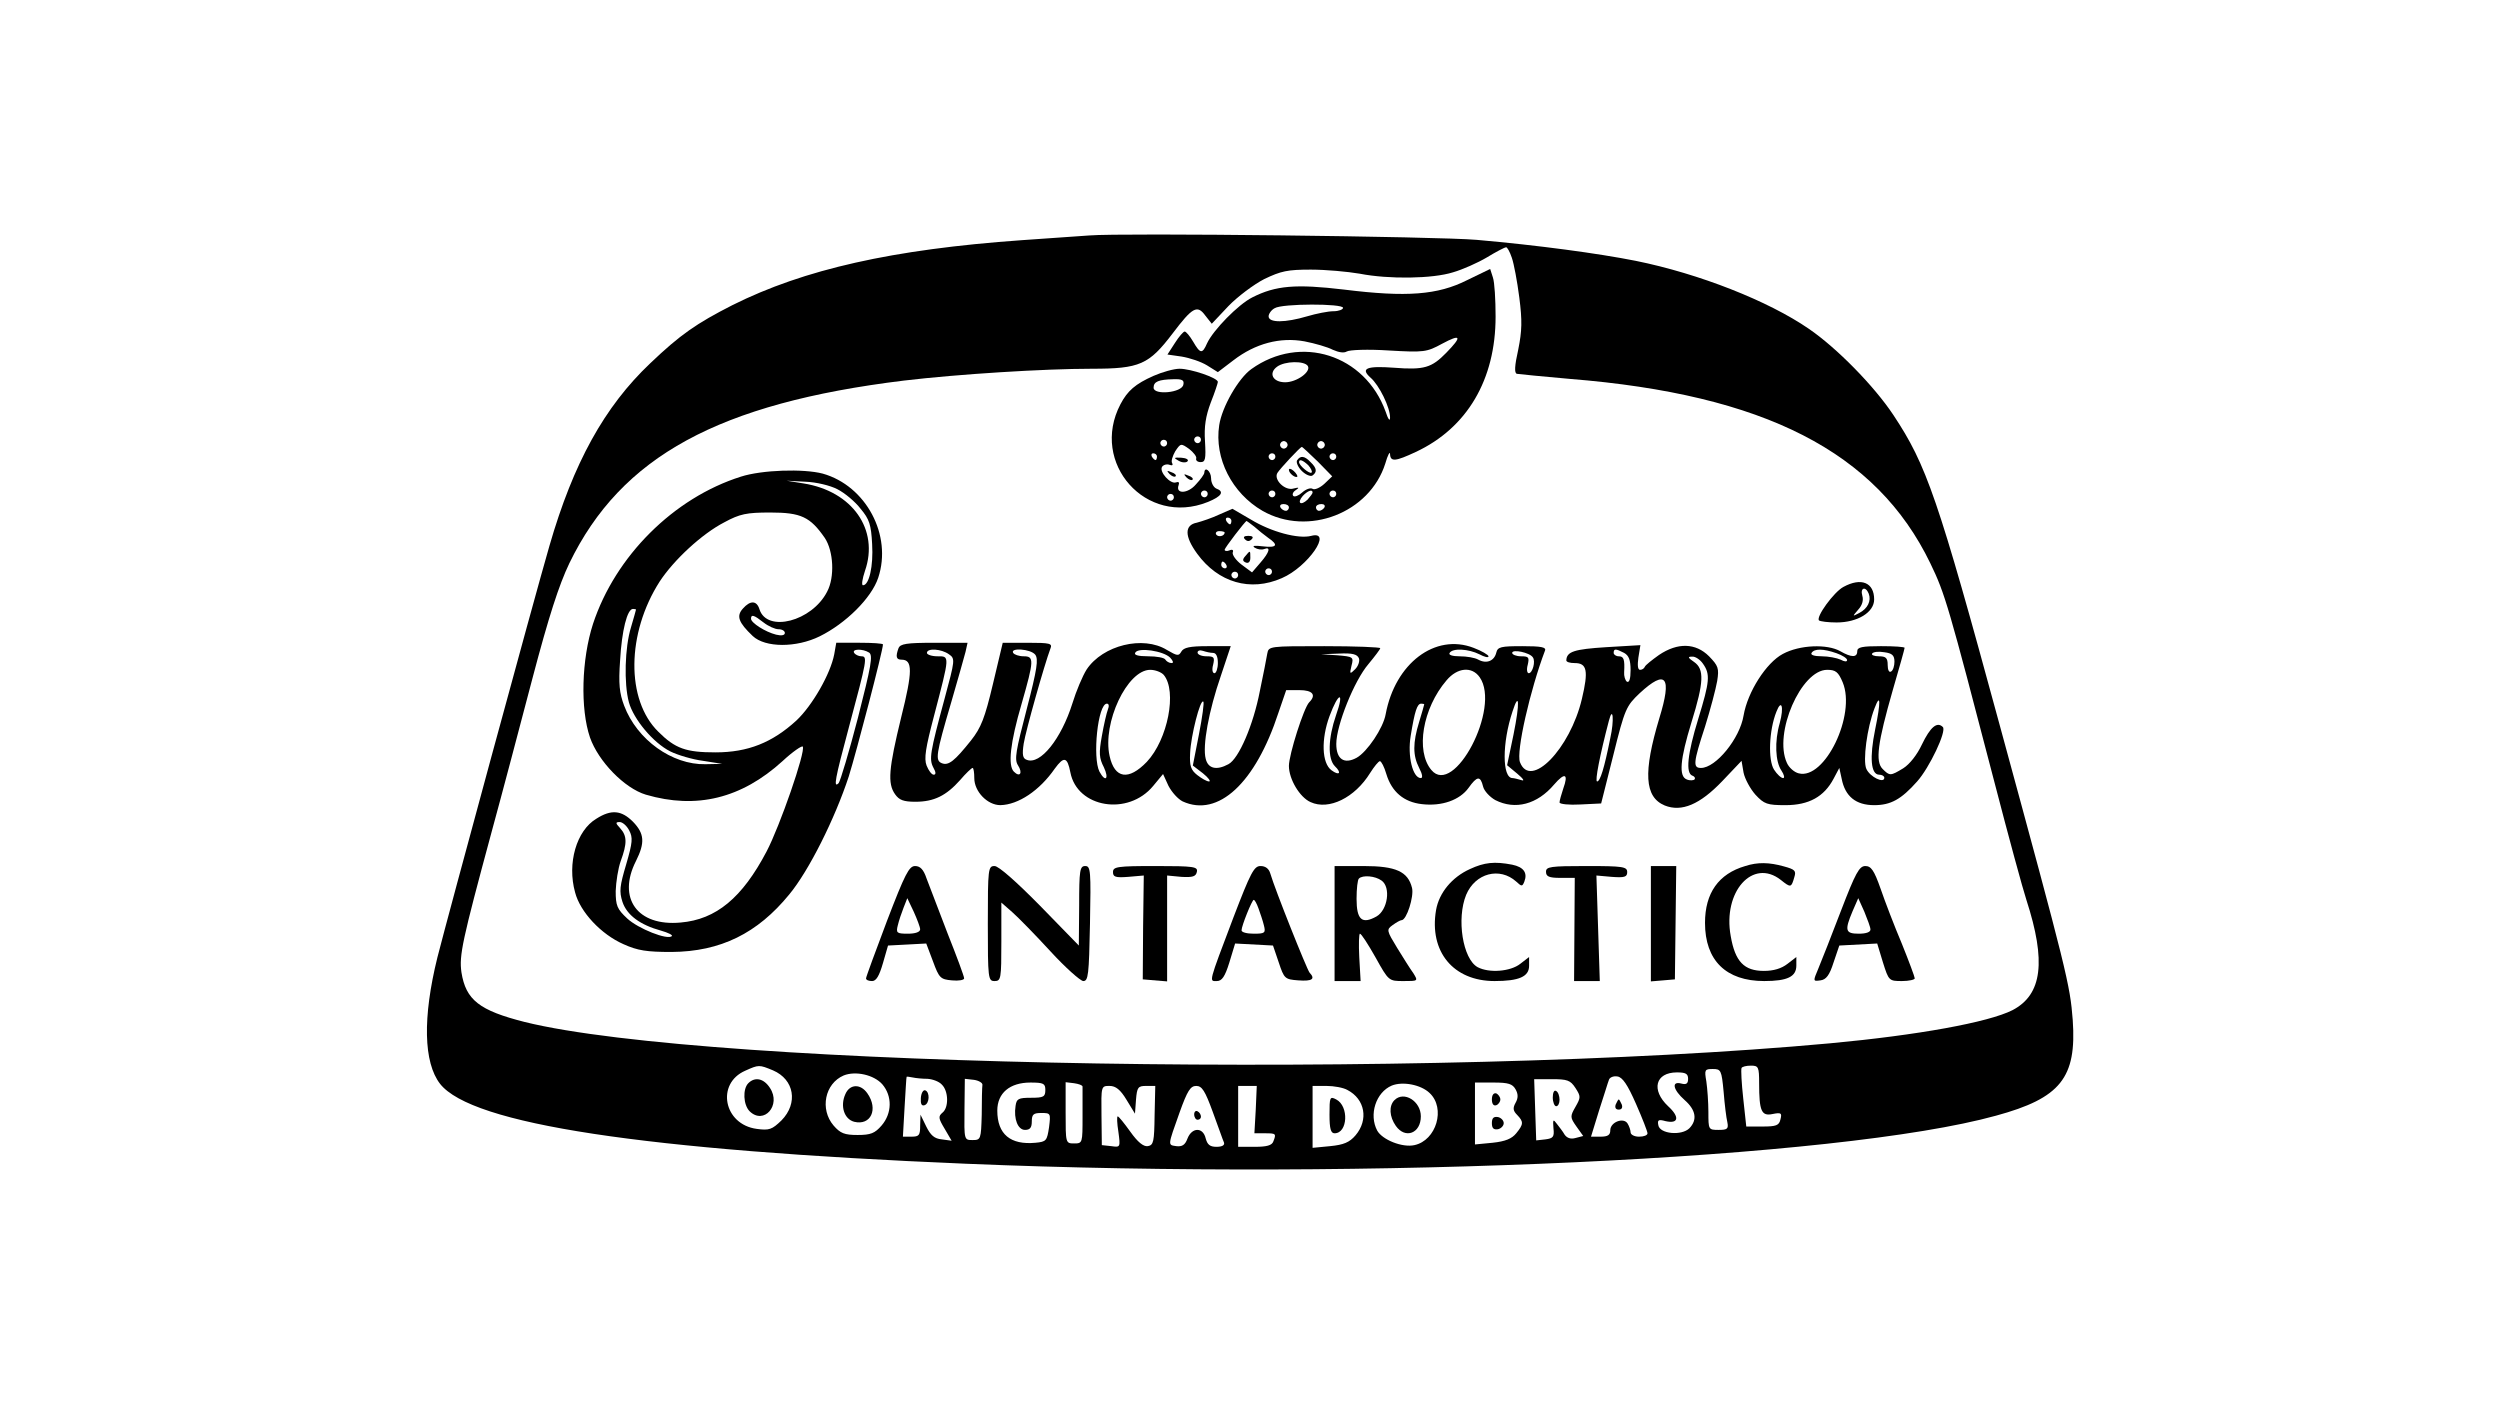 <?xml version="1.0" standalone="no"?>
<!DOCTYPE svg PUBLIC "-//W3C//DTD SVG 20010904//EN"
 "http://www.w3.org/TR/2001/REC-SVG-20010904/DTD/svg10.dtd">
<svg version="1.0" xmlns="http://www.w3.org/2000/svg"
 width="739pt" height="415pt" viewBox="0 0 739 415"
 preserveAspectRatio="xMidYMid meet">

<g transform="translate(0,415) scale(0.1,-0.1)"
fill="#000000" stroke="none">
<path d="M3220 3454 c-25 -2 -115 -8 -200 -14 -381 -27 -643 -86 -855 -192
-106 -54 -154 -87 -243 -172 -135 -128 -227 -294 -298 -540 -45 -155 -300
-1094 -331 -1216 -44 -178 -41 -311 8 -374 94 -119 598 -196 1554 -236 1198
-50 2583 14 3045 142 191 52 239 112 227 283 -8 104 -16 138 -216 872 -183
673 -216 768 -314 916 -57 86 -168 199 -250 255 -119 82 -324 163 -512 201
-111 22 -288 46 -470 62 -114 10 -1049 21 -1145 13z m1249 -66 c6 -17 16 -70
22 -117 9 -69 8 -99 -3 -154 -11 -49 -12 -70 -4 -72 6 -1 76 -8 156 -15 576
-46 907 -216 1066 -545 44 -91 53 -123 189 -645 42 -162 85 -320 95 -350 59
-182 47 -280 -41 -326 -71 -36 -280 -74 -539 -98 -1176 -108 -3314 -72 -3859
63 -134 34 -174 65 -187 147 -7 50 2 92 89 414 31 113 85 318 121 455 48 182
78 275 109 340 153 316 442 473 989 540 160 19 413 35 556 35 141 0 168 12
238 104 59 78 73 86 97 53 l19 -24 49 52 c27 28 75 64 106 80 50 24 69 28 138
28 44 0 109 -6 144 -12 87 -17 216 -15 276 4 28 8 73 28 100 44 28 17 53 30
57 30 3 1 11 -13 17 -31z m-2184 -2402 c63 -27 75 -97 25 -148 -28 -27 -36
-30 -73 -25 -98 13 -121 134 -34 172 40 18 41 18 82 1z m2915 -38 c0 -83 7
-98 40 -91 25 5 28 3 23 -16 -4 -18 -13 -21 -53 -21 l-48 0 -9 83 c-5 45 -7
85 -5 90 2 4 14 7 28 7 22 0 24 -4 24 -52z m-105 -25 c3 -38 8 -78 11 -90 4
-20 0 -23 -26 -23 -30 0 -30 1 -30 53 0 28 -3 69 -6 90 -6 35 -5 37 19 37 24
0 26 -3 32 -67z m-2487 22 c30 -35 29 -86 -2 -122 -20 -23 -32 -28 -71 -28
-39 0 -51 5 -71 28 -41 48 -26 124 30 148 35 14 89 2 114 -26z m2382 16 c0
-14 -5 -18 -20 -14 -30 8 -25 -18 10 -49 33 -29 38 -58 14 -83 -23 -23 -88
-17 -92 9 -3 15 0 18 21 12 39 -9 43 12 8 44 -51 48 -38 100 26 100 26 0 33
-4 33 -19z m-2248 0 c15 -1 34 -8 42 -17 20 -19 21 -68 2 -83 -13 -11 -12 -17
6 -47 l21 -36 -29 4 c-22 2 -33 12 -46 38 l-17 35 -1 -32 c0 -29 -3 -33 -26
-33 l-25 0 5 88 c3 48 5 88 6 89 0 1 8 0 18 -2 9 -2 29 -4 44 -4z m2094 -74
c19 -43 34 -82 34 -87 0 -6 -11 -10 -25 -10 -14 0 -25 6 -25 13 0 6 -4 18 -9
26 -12 19 -51 4 -51 -20 0 -14 -7 -19 -29 -19 l-28 0 24 78 c14 42 26 83 29
90 2 7 13 12 25 10 15 -2 30 -24 55 -81z m-1932 56 c-1 -7 -2 -47 -2 -88 -2
-73 -3 -75 -27 -75 -25 0 -25 0 -24 91 l1 90 27 -3 c14 -2 26 -9 25 -15z
m1753 -9 c16 -25 16 -28 0 -56 -16 -28 -16 -31 3 -58 l20 -28 -23 -6 c-14 -4
-25 0 -32 10 -5 9 -16 23 -23 32 -11 15 -12 13 -10 -13 3 -26 -1 -30 -24 -33
l-27 -3 -3 90 -3 91 52 0 c46 0 55 -3 70 -26z m-1567 -6 c0 -20 -5 -23 -42
-23 -38 0 -43 -3 -46 -24 -6 -39 7 -71 28 -71 15 0 20 7 20 25 0 21 5 25 28
25 28 0 28 -1 23 -42 -6 -40 -8 -43 -40 -46 -74 -7 -113 25 -113 95 0 52 37
83 98 83 39 0 44 -3 44 -22z m110 10 c0 -5 0 -44 0 -88 0 -79 0 -80 -25 -80
-25 0 -25 1 -25 91 l0 90 25 -3 c14 -2 25 -6 25 -10z m1026 -19 c48 -45 20
-140 -45 -154 -36 -8 -95 16 -110 43 -25 47 -4 113 43 133 32 13 86 3 112 -22z
m254 11 c8 -14 8 -26 0 -40 -9 -16 -7 -24 5 -36 19 -20 19 -27 -3 -54 -13 -16
-32 -24 -70 -28 l-52 -5 0 92 0 91 55 0 c44 0 56 -4 65 -20z m-1150 -31 l25
-41 3 41 c3 37 6 41 30 41 l27 0 -2 -87 c-1 -78 -3 -88 -20 -91 -13 -2 -30 12
-52 43 -18 25 -34 45 -37 45 -3 0 -2 -21 2 -46 6 -45 6 -46 -21 -42 l-28 3 -1
88 c-1 87 -1 87 24 87 18 0 32 -11 50 -41z m255 -36 c16 -43 30 -84 33 -90 3
-8 -5 -13 -22 -13 -19 0 -27 6 -32 25 -8 34 -41 33 -54 -1 -7 -19 -16 -24 -33
-22 -25 4 -26 -1 10 100 23 64 32 78 49 78 17 0 26 -14 49 -77z m127 7 l-4
-70 31 0 c33 0 34 -1 25 -24 -4 -12 -20 -16 -55 -16 l-49 0 0 90 0 90 28 0 27
0 -3 -70z m271 58 c52 -27 63 -88 24 -134 -18 -21 -35 -28 -75 -32 l-52 -5 0
92 0 91 41 0 c22 0 50 -5 62 -12z"/>
<path d="M4337 3322 c-87 -44 -179 -51 -364 -28 -143 17 -202 12 -271 -23 -42
-21 -116 -97 -134 -136 -14 -32 -20 -31 -41 5 -10 17 -21 30 -25 30 -4 0 -17
-15 -29 -34 l-22 -34 42 -6 c24 -4 57 -15 75 -26 l32 -20 46 35 c65 50 138 69
210 56 31 -6 69 -17 84 -25 18 -8 33 -10 41 -5 8 5 64 7 124 3 105 -6 112 -5
158 20 56 30 60 22 12 -27 -43 -44 -65 -51 -154 -44 -82 6 -100 -2 -70 -29 26
-22 59 -90 58 -119 0 -12 -6 -4 -13 18 -61 169 -252 230 -397 126 -38 -27 -87
-112 -95 -166 -15 -98 38 -201 128 -253 135 -77 317 -6 363 140 7 25 14 37 14
28 1 -24 16 -22 76 6 152 71 236 214 236 400 0 50 -3 102 -8 116 l-8 25 -68
-33z m-367 -82 c0 -5 -13 -10 -28 -10 -16 0 -51 -7 -78 -15 -64 -19 -114 -20
-114 0 0 7 8 19 18 24 22 14 202 14 202 1z m-104 -172 c10 -17 -33 -48 -67
-48 -37 0 -50 27 -24 46 23 17 81 18 91 2z m-62 -239 c-3 -5 -10 -7 -15 -3 -5
3 -7 10 -3 15 3 5 10 7 15 3 5 -3 7 -10 3 -15z m110 0 c-3 -5 -10 -7 -15 -3
-5 3 -7 10 -3 15 3 5 10 7 15 3 5 -3 7 -10 3 -15z m-19 -43 l43 -44 -23 -22
c-13 -12 -29 -19 -35 -15 -6 4 -20 -1 -31 -11 -10 -9 -22 -14 -26 -10 -4 4 -1
12 7 17 12 8 10 9 -6 5 -25 -8 -60 26 -48 46 8 13 67 76 72 77 1 1 22 -19 47
-43z m-125 14 c0 -5 -4 -10 -10 -10 -5 0 -10 5 -10 10 0 6 5 10 10 10 6 0 10
-4 10 -10z m180 0 c0 -5 -4 -10 -10 -10 -5 0 -10 5 -10 10 0 6 5 10 10 10 6 0
10 -4 10 -10z m-180 -110 c0 -5 -4 -10 -10 -10 -5 0 -10 5 -10 10 0 6 5 10 10
10 6 0 10 -4 10 -10z m110 4 c0 -3 -7 -12 -15 -21 -20 -19 -32 -10 -14 11 14
15 29 21 29 10z m70 -4 c0 -5 -4 -10 -10 -10 -5 0 -10 5 -10 10 0 6 5 10 10
10 6 0 10 -4 10 -10z m-140 -40 c0 -5 -4 -10 -9 -10 -6 0 -13 5 -16 10 -3 6 1
10 9 10 9 0 16 -4 16 -10z m105 0 c-3 -5 -10 -10 -16 -10 -5 0 -9 5 -9 10 0 6
7 10 16 10 8 0 12 -4 9 -10z"/>
<path d="M3834 2789 c-3 -6 3 -20 14 -31 11 -11 25 -17 31 -14 15 10 14 22 -5
40 -18 19 -30 20 -40 5z m33 -14 c8 -9 13 -19 10 -22 -6 -5 -37 21 -37 31 0
10 11 6 27 -9z"/>
<path d="M3810 2761 c0 -10 19 -25 25 -20 1 2 -3 10 -11 17 -8 7 -14 8 -14 3z"/>
<path d="M3410 3039 c-54 -24 -77 -44 -98 -84 -91 -174 76 -362 258 -289 42
17 50 31 25 40 -8 4 -15 17 -15 30 0 21 -19 37 -20 17 0 -5 -11 -20 -25 -35
-24 -28 -61 -29 -51 -2 3 8 0 11 -8 8 -16 -6 -50 31 -41 46 4 6 14 9 22 6 8
-3 11 -1 8 5 -4 5 1 21 9 35 16 24 17 24 41 7 13 -10 23 -23 21 -28 -2 -6 4
-11 13 -11 14 0 16 9 13 61 -3 44 2 75 17 115 12 30 21 58 21 61 0 12 -80 39
-113 39 -17 0 -52 -10 -77 -21z m88 -26 c-4 -24 -88 -32 -88 -9 0 18 15 24 58
25 27 1 33 -3 30 -16z m52 -163 c0 -5 -4 -10 -10 -10 -5 0 -10 5 -10 10 0 6 5
10 10 10 6 0 10 -4 10 -10z m-100 -10 c0 -5 -4 -10 -10 -10 -5 0 -10 5 -10 10
0 6 5 10 10 10 6 0 10 -4 10 -10z m-30 -40 c0 -5 -2 -10 -4 -10 -3 0 -8 5 -11
10 -3 6 -1 10 4 10 6 0 11 -4 11 -10z m150 -110 c0 -5 -4 -10 -10 -10 -5 0
-10 5 -10 10 0 6 5 10 10 10 6 0 10 -4 10 -10z m-100 -10 c0 -5 -4 -10 -10
-10 -5 0 -10 5 -10 10 0 6 5 10 10 10 6 0 10 -4 10 -10z"/>
<path d="M3484 2788 c10 -6 22 -6 26 -2 5 5 -3 10 -18 11 -22 1 -24 0 -8 -9z"/>
<path d="M2190 2741 c-199 -63 -371 -235 -437 -435 -34 -105 -38 -251 -9 -336
25 -71 102 -150 165 -169 150 -44 283 -11 404 99 30 28 58 47 60 43 9 -14 -68
-236 -107 -310 -72 -137 -149 -201 -254 -210 -128 -12 -188 72 -132 182 27 54
25 81 -9 116 -34 34 -64 37 -108 9 -59 -35 -87 -132 -63 -218 15 -58 77 -124
143 -153 42 -19 69 -23 142 -23 145 1 254 55 348 170 58 70 135 224 176 349
23 74 101 372 101 390 0 3 -31 5 -69 5 l-69 0 -6 -34 c-11 -58 -65 -152 -112
-196 -71 -65 -143 -94 -239 -94 -87 0 -119 11 -169 61 -96 94 -94 291 4 444
42 64 125 141 191 175 46 25 66 29 136 29 91 0 118 -13 161 -75 26 -39 30
-116 7 -159 -45 -88 -178 -122 -200 -52 -8 26 -27 27 -49 2 -20 -22 -13 -41
29 -81 37 -35 129 -35 198 -1 77 38 153 113 173 173 42 126 -36 272 -164 308
-57 15 -180 11 -242 -9z m285 -37 c22 -11 53 -37 69 -58 26 -31 31 -47 34
-104 4 -66 -9 -122 -27 -122 -5 0 -2 19 6 43 42 121 -37 235 -182 258 l-50 8
56 -3 c31 -1 73 -11 94 -22z m-595 -356 c0 -2 -7 -25 -15 -53 -18 -59 -21
-165 -6 -221 14 -50 71 -119 122 -145 22 -11 66 -24 97 -28 l57 -9 -50 -1
c-98 -2 -202 72 -240 173 -14 37 -17 64 -12 134 5 88 21 152 38 152 5 0 9 -1
9 -2z m377 -38 c14 -11 34 -20 44 -20 11 0 19 -5 19 -11 0 -7 -10 -9 -26 -5
-32 8 -74 35 -74 47 0 14 9 11 37 -11z m312 -89 c12 -8 6 -40 -33 -193 -26
-100 -52 -187 -57 -193 -16 -16 -11 11 30 164 54 202 56 211 37 211 -8 0 -18
5 -21 10 -8 12 25 13 44 1z m-709 -526 c11 -21 10 -35 -9 -100 -19 -64 -21
-80 -11 -111 13 -39 52 -68 114 -85 21 -6 35 -13 32 -16 -12 -13 -100 22 -132
52 -30 28 -34 38 -34 81 1 27 7 67 15 89 19 52 19 74 -2 97 -14 15 -14 18 -1
18 8 0 21 -11 28 -25z"/>
<path d="M3457 2749 c7 -7 15 -10 18 -7 3 3 -2 9 -12 12 -14 6 -15 5 -6 -5z"/>
<path d="M3507 2739 c7 -7 15 -10 18 -7 3 3 -2 9 -12 12 -14 6 -15 5 -6 -5z"/>
<path d="M3604 2629 c-21 -10 -51 -20 -66 -24 -37 -7 -37 -40 1 -92 62 -85
157 -113 250 -72 77 33 152 142 87 125 -38 -10 -119 12 -178 48 l-55 32 -39
-17z m36 -19 c0 -5 -2 -10 -4 -10 -3 0 -8 5 -11 10 -3 6 -1 10 4 10 6 0 11 -4
11 -10z m68 -17 c11 -10 30 -25 41 -33 31 -21 26 -30 -16 -25 -25 3 -33 2 -24
-4 8 -5 20 -7 28 -4 20 8 16 -9 -11 -40 l-25 -29 -31 23 c-17 13 -28 29 -26
36 3 7 -1 10 -10 6 -7 -3 -14 -2 -14 2 0 5 61 85 65 85 1 0 11 -8 23 -17z
m-88 -17 c0 -11 -19 -15 -25 -6 -3 5 1 10 9 10 9 0 16 -2 16 -4z m5 -96 c3 -5
1 -10 -4 -10 -6 0 -11 5 -11 10 0 6 2 10 4 10 3 0 8 -4 11 -10z m135 -20 c0
-5 -4 -10 -10 -10 -5 0 -10 5 -10 10 0 6 5 10 10 10 6 0 10 -4 10 -10z m-100
-10 c0 -5 -4 -10 -10 -10 -5 0 -10 5 -10 10 0 6 5 10 10 10 6 0 10 -4 10 -10z"/>
<path d="M3680 2556 c7 -7 13 -7 20 0 6 6 3 10 -10 10 -13 0 -16 -4 -10 -10z"/>
<path d="M3681 2506 c-9 -10 -8 -15 2 -19 8 -3 13 3 13 14 0 23 0 23 -15 5z"/>
<path d="M5449 2415 c-28 -15 -82 -89 -72 -99 4 -3 27 -6 52 -6 62 0 111 30
111 68 0 50 -38 66 -91 37z m75 -20 c8 -21 -3 -44 -28 -57 -21 -11 -21 -11 -3
10 12 13 16 28 12 41 -7 24 10 29 19 6z"/>
<path d="M2656 2234 c-9 -25 -7 -34 9 -34 33 0 33 -34 -1 -170 -37 -152 -41
-196 -18 -228 12 -17 25 -22 60 -22 55 0 91 18 132 64 17 20 34 36 37 36 3 0
5 -14 5 -30 0 -40 39 -80 77 -80 53 1 116 43 161 108 27 37 37 35 46 -11 20
-105 171 -130 245 -40 l29 35 16 -35 c10 -19 28 -39 42 -46 105 -48 215 54
283 262 l23 67 39 0 c39 0 51 -14 29 -36 -16 -16 -60 -155 -60 -188 0 -39 32
-93 64 -107 54 -25 131 13 176 86 12 19 25 35 29 35 4 0 13 -17 19 -38 16 -53
52 -83 105 -89 59 -7 112 12 138 48 25 35 35 37 43 4 3 -13 20 -31 36 -40 59
-30 124 -13 174 46 32 37 43 32 27 -12 -6 -18 -11 -36 -11 -41 0 -5 28 -8 62
-6 l61 3 36 143 c34 137 38 145 78 183 78 72 96 49 58 -74 -48 -160 -44 -233
16 -258 50 -20 104 3 170 72 l57 60 6 -35 c4 -19 20 -48 35 -65 26 -28 35 -31
89 -31 69 0 114 25 142 78 l17 32 7 -32 c10 -52 42 -78 96 -78 49 0 80 17 127
70 36 40 88 149 76 161 -17 17 -37 0 -62 -52 -14 -30 -36 -58 -55 -70 -38 -23
-40 -23 -61 -2 -22 22 -15 76 30 233 19 65 35 122 35 125 0 3 -31 5 -70 5 -56
0 -70 -3 -70 -15 0 -19 -17 -19 -50 0 -39 22 -120 19 -170 -8 -49 -26 -104
-112 -116 -182 -11 -68 -82 -155 -126 -155 -24 0 -23 15 12 122 16 51 32 112
36 135 6 38 3 45 -24 73 -40 40 -93 41 -148 4 -21 -15 -40 -30 -42 -35 -2 -5
-8 -9 -14 -9 -7 0 -8 14 -5 36 l6 37 -101 -6 c-95 -6 -117 -13 -118 -39 0 -5
11 -8 25 -8 36 0 41 -22 21 -106 -35 -148 -152 -268 -183 -187 -12 30 30 214
74 330 4 10 -11 13 -67 13 -63 0 -73 -2 -77 -19 -6 -25 -29 -34 -53 -21 -10 6
-35 10 -55 10 -22 0 -34 4 -30 10 9 15 56 12 88 -4 15 -8 27 -11 27 -6 0 4
-20 16 -44 25 -114 44 -232 -46 -260 -196 -7 -41 -55 -112 -86 -129 -37 -20
-60 -4 -60 41 0 55 53 187 95 236 19 23 35 44 35 47 0 3 -74 6 -165 6 -163 0
-165 0 -169 -22 -2 -13 -12 -63 -22 -111 -19 -99 -62 -200 -93 -216 -35 -19
-60 -13 -67 16 -10 38 9 142 45 246 l29 87 -68 0 c-53 0 -71 -4 -78 -16 -8
-14 -12 -13 -43 5 -70 43 -189 14 -237 -58 -12 -19 -31 -64 -42 -100 -33 -105
-95 -183 -135 -167 -12 4 -14 15 -9 48 6 38 61 233 79 281 6 15 0 17 -67 17
l-74 0 -29 -122 c-24 -101 -35 -129 -65 -167 -48 -60 -66 -75 -86 -67 -20 8
-18 25 28 181 19 66 38 132 42 148 l6 27 -99 0 c-81 0 -100 -3 -105 -16z m149
-18 c19 -13 18 -17 -13 -132 -43 -159 -46 -178 -33 -203 8 -14 8 -21 1 -21 -6
0 -15 12 -21 27 -8 21 -3 52 22 147 47 180 47 176 10 176 -17 0 -31 5 -31 10
0 15 43 12 65 -4z m255 -1 c10 -13 6 -42 -25 -161 -32 -123 -37 -149 -26 -166
15 -23 6 -37 -12 -19 -18 18 -11 85 23 201 37 129 37 140 6 140 -14 0 -28 5
-31 10 -10 16 51 12 65 -5z m399 -9 c9 -10 11 -16 4 -16 -7 0 -15 5 -18 10 -3
6 -26 10 -51 10 -31 0 -43 4 -38 11 9 16 83 5 103 -15z m127 14 c9 0 14 -11
14 -30 0 -16 -5 -30 -10 -30 -6 0 -8 11 -4 25 5 22 3 25 -20 25 -14 0 -26 5
-26 11 0 6 7 8 16 5 9 -3 22 -6 30 -6z m945 -13 c9 -12 -1 -47 -12 -47 -5 0
-7 11 -3 25 5 22 3 25 -20 25 -14 0 -26 5 -26 10 0 12 52 1 61 -13z m270 13
c14 -8 19 -21 19 -51 0 -26 -4 -38 -11 -34 -5 4 -9 17 -8 28 2 38 -1 47 -16
47 -8 0 -15 5 -15 10 0 13 6 13 31 0z m628 -1 c17 -6 31 -15 31 -20 0 -6 -8
-5 -19 1 -11 5 -36 10 -56 10 -22 0 -34 4 -30 10 8 13 34 13 74 -1z m171 -25
c0 -12 -4 -26 -10 -29 -6 -4 -10 5 -10 19 0 21 -5 26 -26 26 -14 0 -23 4 -20
8 3 5 19 7 36 4 23 -3 30 -9 30 -28z m-1583 10 c3 -8 -2 -23 -11 -32 -16 -16
-17 -15 -11 10 7 26 5 27 -42 31 l-48 3 53 2 c40 2 54 -2 59 -14z m1017 -16
c22 -31 20 -52 -14 -163 -32 -104 -38 -161 -17 -168 6 -2 9 -7 6 -11 -3 -3
-14 -4 -23 0 -24 9 -20 58 14 169 37 119 38 157 8 178 -19 13 -20 16 -6 16 9
1 24 -9 32 -21z m-1594 -33 c40 -48 12 -191 -50 -257 -54 -56 -95 -50 -110 17
-22 98 52 255 120 255 15 0 33 -7 40 -15z m934 -7 c63 -90 -76 -355 -143 -274
-47 56 -26 182 45 265 32 38 75 42 98 9z m1073 -15 c40 -96 -53 -289 -130
-269 -13 3 -29 17 -35 31 -40 87 42 275 119 275 25 0 33 -6 46 -37z m-1498
-98 c-23 -67 -25 -128 -3 -150 21 -20 13 -29 -10 -12 -29 21 -31 92 -6 160 27
73 45 75 19 2z m-405 -56 l-18 -92 30 -23 c16 -13 24 -24 18 -24 -7 0 -22 9
-35 19 -19 15 -23 27 -21 65 2 50 30 161 39 152 3 -2 -3 -46 -13 -97z m930 0
l-19 -91 30 -25 c18 -15 23 -23 12 -19 -10 3 -22 6 -26 6 -31 0 -31 104 0 197
20 62 22 26 3 -68z m1069 15 c-17 -83 -13 -134 12 -134 8 0 15 -4 15 -9 0 -18
-42 2 -53 26 -11 24 2 122 24 179 18 48 19 20 2 -62z m-2268 59 c-4 -10 -12
-45 -18 -79 -9 -50 -8 -65 6 -92 16 -34 5 -46 -13 -13 -21 41 -5 201 22 201 6
0 7 -7 3 -17z m935 15 c0 -2 -7 -25 -15 -52 -19 -62 -19 -99 0 -136 10 -19 11
-30 5 -30 -24 0 -40 65 -30 125 12 73 19 95 31 95 5 0 9 -1 9 -2z m1051 -55
c-16 -55 -13 -115 5 -141 8 -12 10 -22 5 -22 -6 0 -18 11 -27 25 -18 28 -15
116 7 171 15 39 23 15 10 -33z m-501 -45 c-18 -90 -30 -128 -39 -128 -7 0 8
77 35 180 12 46 16 1 4 -52z"/>
<path d="M4345 1581 c-53 -24 -91 -70 -100 -121 -21 -123 51 -210 173 -210 72
0 102 13 102 45 l0 26 -26 -20 c-29 -23 -92 -28 -126 -10 -44 24 -63 143 -34
214 27 64 99 83 148 39 16 -15 18 -15 24 0 10 26 -2 43 -36 50 -52 10 -82 7
-125 -13z"/>
<path d="M5159 1590 c-79 -23 -119 -80 -119 -168 0 -111 62 -172 175 -172 69
0 95 13 95 46 l0 25 -26 -20 c-18 -14 -41 -21 -70 -21 -58 0 -85 27 -98 103
-24 131 65 231 148 166 30 -24 31 -23 40 8 6 19 2 23 -31 32 -43 12 -77 13
-114 1z"/>
<path d="M2622 1428 c-34 -90 -62 -166 -62 -170 0 -5 8 -8 18 -8 12 0 21 15
32 53 l15 52 57 3 56 3 20 -53 c18 -49 22 -53 56 -56 20 -2 36 1 36 6 0 6 -22
65 -49 133 -26 68 -54 141 -62 162 -9 27 -19 37 -34 37 -18 0 -30 -24 -83
-162z m98 -25 c0 -8 -14 -13 -36 -13 -33 0 -36 2 -30 25 3 13 11 37 17 52 l11
28 19 -40 c10 -22 19 -46 19 -52z"/>
<path d="M2920 1420 c0 -163 1 -170 20 -170 19 0 20 7 20 116 l0 116 33 -29
c17 -15 68 -67 112 -115 44 -48 88 -87 97 -88 15 0 17 17 20 170 3 156 2 170
-14 170 -16 0 -18 -12 -18 -117 l-1 -118 -115 118 c-70 71 -122 117 -134 117
-19 0 -20 -7 -20 -170z"/>
<path d="M3290 1572 c0 -14 7 -17 45 -14 l46 4 -2 -153 -1 -154 36 -3 36 -3 0
156 0 157 42 -4 c34 -2 43 1 46 15 3 15 -8 17 -122 17 -114 0 -126 -2 -126
-18z"/>
<path d="M3646 1438 c-75 -198 -72 -188 -49 -188 15 0 24 13 37 55 l17 56 56
-3 56 -3 17 -50 c16 -48 18 -50 58 -53 41 -3 51 4 33 23 -8 10 -102 245 -116
293 -4 14 -14 22 -29 22 -19 0 -29 -19 -80 -152z m74 27 c5 -14 13 -37 16 -50
6 -23 3 -25 -30 -25 -20 0 -36 4 -36 10 0 13 31 90 36 90 3 0 9 -11 14 -25z"/>
<path d="M3945 1420 l0 -170 38 0 39 0 -4 70 c-2 39 -1 70 2 70 4 0 24 -31 46
-70 39 -70 39 -70 83 -70 43 0 43 0 29 23 -9 12 -30 46 -48 75 -31 51 -32 54
-14 67 11 8 23 15 27 15 15 0 37 70 31 95 -12 49 -48 65 -143 65 l-86 0 0
-170z m139 127 c28 -20 18 -87 -15 -106 -43 -24 -59 -10 -59 52 0 30 3 57 7
60 11 11 48 8 67 -6z"/>
<path d="M4570 1573 c0 -14 9 -18 42 -18 l43 0 -1 -152 -1 -153 38 0 38 0 -5
156 -5 156 45 -4 c39 -3 46 0 46 14 0 16 -12 18 -120 18 -108 0 -120 -2 -120
-17z"/>
<path d="M4880 1419 l0 -170 36 3 35 3 2 168 2 167 -37 0 -38 0 0 -171z"/>
<path d="M5442 1458 c-28 -73 -58 -150 -67 -171 -16 -38 -16 -38 6 -35 17 2
27 15 39 53 l17 50 56 3 56 3 17 -56 c17 -54 18 -55 56 -55 21 0 38 4 38 8 0
4 -17 50 -38 102 -22 52 -50 125 -63 163 -19 54 -28 67 -45 67 -18 0 -29 -20
-72 -132z m87 -55 c1 -8 -12 -13 -34 -13 -40 0 -43 9 -19 66 l17 39 18 -40 c9
-22 18 -46 18 -52z"/>
<path d="M2212 948 c-17 -17 -15 -64 4 -83 42 -41 94 18 60 69 -18 28 -44 34
-64 14z"/>
<path d="M2499 916 c-16 -35 -4 -74 26 -82 49 -12 72 37 39 84 -20 29 -52 28
-65 -2z"/>
<path d="M2722 904 c-1 -17 2 -24 11 -21 15 5 16 39 2 44 -6 2 -12 -8 -13 -23z"/>
<path d="M4776 885 c-3 -9 0 -15 9 -15 9 0 12 6 9 15 -4 8 -7 15 -9 15 -2 0
-5 -7 -9 -15z"/>
<path d="M4590 906 c0 -14 5 -26 10 -26 6 0 10 9 10 19 0 11 -4 23 -10 26 -6
4 -10 -5 -10 -19z"/>
<path d="M4122 898 c-17 -17 -15 -49 4 -76 28 -40 74 -22 74 28 0 45 -50 76
-78 48z"/>
<path d="M4410 900 c0 -13 5 -20 13 -17 6 2 12 10 12 17 0 7 -6 15 -12 18 -8
2 -13 -5 -13 -18z"/>
<path d="M4410 830 c0 -15 5 -20 18 -18 9 2 17 10 17 18 0 8 -8 16 -17 18 -13
2 -18 -3 -18 -18z"/>
<path d="M3530 856 c0 -9 5 -16 10 -16 6 0 10 4 10 9 0 6 -4 13 -10 16 -5 3
-10 -1 -10 -9z"/>
<path d="M3930 855 c0 -42 4 -55 15 -55 39 0 43 80 5 100 -19 10 -20 7 -20
-45z"/>
</g>
</svg>
